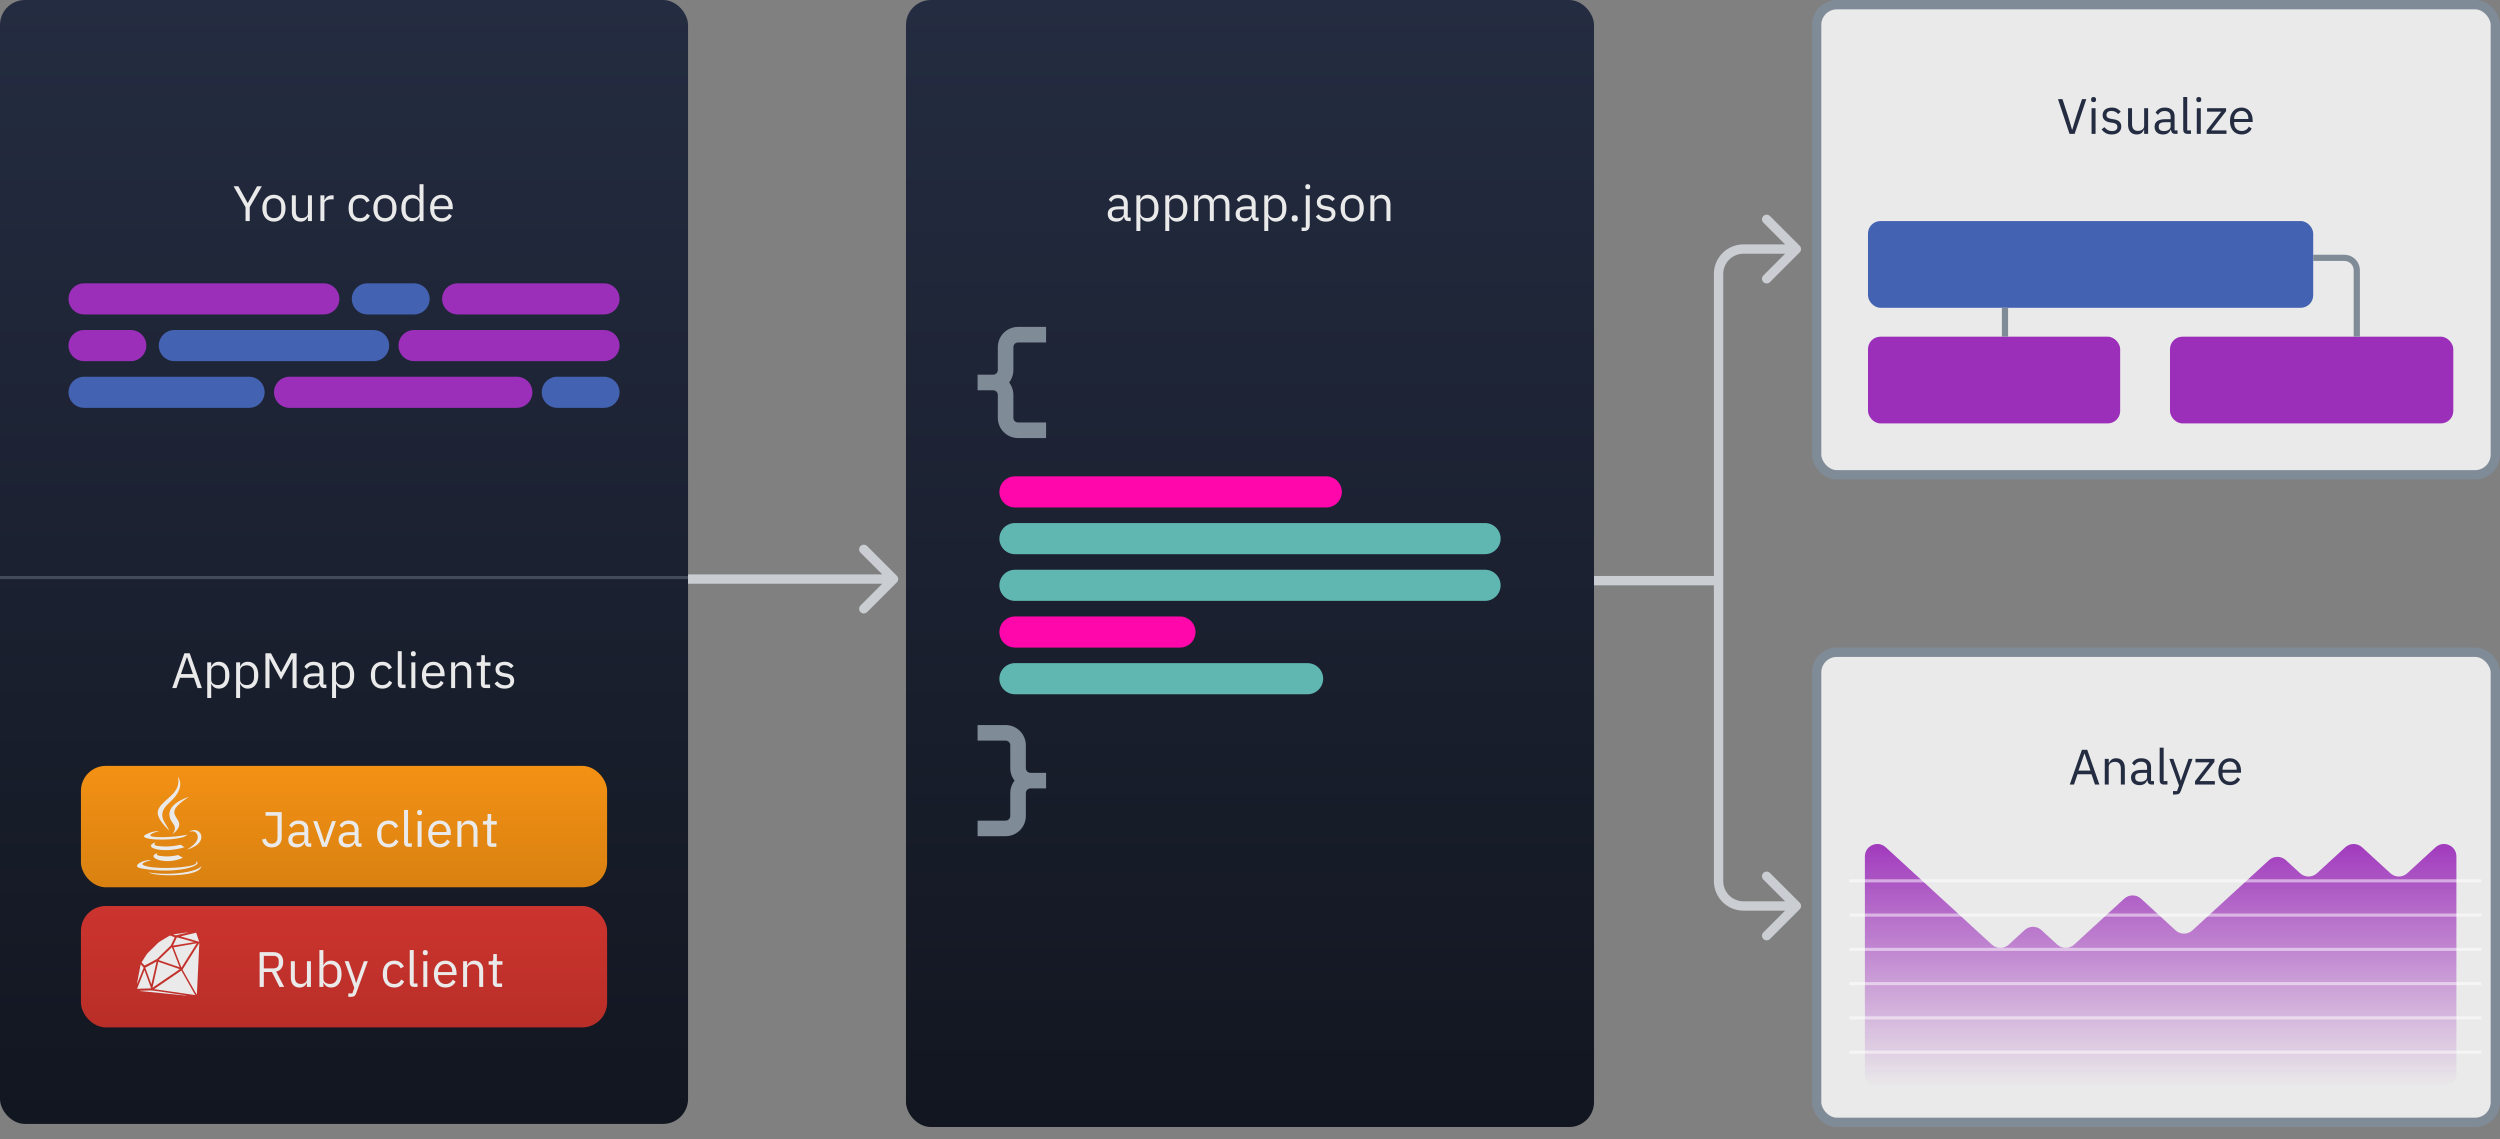 <svg width="803" height="366" viewBox="0 0 803 366" fill="none" xmlns="http://www.w3.org/2000/svg">
<rect x="0" y="0" width="803" height="366" fill="#808080" stroke="none"/>
<rect x="291" width="221" height="362" rx="8" fill="url(#paint0_linear)"/>
<path d="M362.462 71C361.982 71 361.635 70.872 361.422 70.616C361.219 70.36 361.091 70.04 361.038 69.656H360.958C360.776 70.168 360.478 70.552 360.062 70.808C359.646 71.064 359.15 71.192 358.574 71.192C357.699 71.192 357.016 70.968 356.526 70.52C356.046 70.072 355.806 69.464 355.806 68.696C355.806 67.917 356.088 67.32 356.654 66.904C357.23 66.488 358.12 66.28 359.326 66.28H360.958V65.464C360.958 64.877 360.798 64.429 360.478 64.12C360.158 63.811 359.667 63.656 359.006 63.656C358.504 63.656 358.083 63.768 357.742 63.992C357.411 64.216 357.134 64.515 356.91 64.888L356.142 64.168C356.366 63.72 356.723 63.341 357.214 63.032C357.704 62.712 358.323 62.552 359.07 62.552C360.072 62.552 360.851 62.797 361.406 63.288C361.96 63.779 362.238 64.461 362.238 65.336V69.88H363.182V71H362.462ZM358.782 70.104C359.102 70.104 359.395 70.067 359.662 69.992C359.928 69.917 360.158 69.811 360.35 69.672C360.542 69.533 360.691 69.373 360.798 69.192C360.904 69.011 360.958 68.813 360.958 68.6V67.24H359.262C358.526 67.24 357.987 67.347 357.646 67.56C357.315 67.773 357.15 68.083 357.15 68.488V68.824C357.15 69.229 357.294 69.544 357.582 69.768C357.88 69.992 358.28 70.104 358.782 70.104ZM365.008 62.744H366.288V64.088H366.352C366.566 63.565 366.875 63.181 367.28 62.936C367.696 62.68 368.192 62.552 368.768 62.552C369.28 62.552 369.744 62.653 370.16 62.856C370.576 63.059 370.928 63.347 371.216 63.72C371.515 64.093 371.739 64.547 371.888 65.08C372.048 65.613 372.128 66.211 372.128 66.872C372.128 67.533 372.048 68.131 371.888 68.664C371.739 69.197 371.515 69.651 371.216 70.024C370.928 70.397 370.576 70.685 370.16 70.888C369.744 71.091 369.28 71.192 368.768 71.192C367.648 71.192 366.843 70.68 366.352 69.656H366.288V74.2H365.008V62.744ZM368.416 70.04C369.142 70.04 369.712 69.816 370.128 69.368C370.544 68.909 370.752 68.312 370.752 67.576V66.168C370.752 65.432 370.544 64.84 370.128 64.392C369.712 63.933 369.142 63.704 368.416 63.704C368.128 63.704 367.851 63.747 367.584 63.832C367.328 63.907 367.104 64.013 366.912 64.152C366.72 64.291 366.566 64.461 366.448 64.664C366.342 64.856 366.288 65.064 366.288 65.288V68.36C366.288 68.627 366.342 68.867 366.448 69.08C366.566 69.283 366.72 69.459 366.912 69.608C367.104 69.747 367.328 69.853 367.584 69.928C367.851 70.003 368.128 70.04 368.416 70.04ZM374.29 62.744H375.57V64.088H375.634C375.847 63.565 376.156 63.181 376.562 62.936C376.978 62.68 377.474 62.552 378.05 62.552C378.562 62.552 379.026 62.653 379.442 62.856C379.858 63.059 380.21 63.347 380.498 63.72C380.796 64.093 381.02 64.547 381.17 65.08C381.33 65.613 381.41 66.211 381.41 66.872C381.41 67.533 381.33 68.131 381.17 68.664C381.02 69.197 380.796 69.651 380.498 70.024C380.21 70.397 379.858 70.685 379.442 70.888C379.026 71.091 378.562 71.192 378.05 71.192C376.93 71.192 376.124 70.68 375.634 69.656H375.57V74.2H374.29V62.744ZM377.698 70.04C378.423 70.04 378.994 69.816 379.41 69.368C379.826 68.909 380.034 68.312 380.034 67.576V66.168C380.034 65.432 379.826 64.84 379.41 64.392C378.994 63.933 378.423 63.704 377.698 63.704C377.41 63.704 377.132 63.747 376.866 63.832C376.61 63.907 376.386 64.013 376.194 64.152C376.002 64.291 375.847 64.461 375.73 64.664C375.623 64.856 375.57 65.064 375.57 65.288V68.36C375.57 68.627 375.623 68.867 375.73 69.08C375.847 69.283 376.002 69.459 376.194 69.608C376.386 69.747 376.61 69.853 376.866 69.928C377.132 70.003 377.41 70.04 377.698 70.04ZM383.571 71V62.744H384.851V64.088H384.915C385.011 63.875 385.118 63.677 385.235 63.496C385.363 63.304 385.512 63.139 385.683 63C385.864 62.861 386.072 62.755 386.307 62.68C386.542 62.595 386.819 62.552 387.139 62.552C387.683 62.552 388.184 62.685 388.643 62.952C389.102 63.208 389.443 63.635 389.667 64.232H389.699C389.848 63.784 390.126 63.395 390.531 63.064C390.947 62.723 391.507 62.552 392.211 62.552C393.054 62.552 393.71 62.829 394.179 63.384C394.659 63.928 394.899 64.701 394.899 65.704V71H393.619V65.928C393.619 65.192 393.475 64.637 393.187 64.264C392.899 63.891 392.44 63.704 391.811 63.704C391.555 63.704 391.31 63.736 391.075 63.8C390.851 63.864 390.648 63.96 390.467 64.088C390.286 64.216 390.142 64.381 390.035 64.584C389.928 64.776 389.875 65.005 389.875 65.272V71H388.595V65.928C388.595 65.192 388.451 64.637 388.163 64.264C387.875 63.891 387.427 63.704 386.819 63.704C386.563 63.704 386.318 63.736 386.083 63.8C385.848 63.864 385.64 63.96 385.459 64.088C385.278 64.216 385.128 64.381 385.011 64.584C384.904 64.776 384.851 65.005 384.851 65.272V71H383.571ZM403.54 71C403.06 71 402.713 70.872 402.5 70.616C402.297 70.36 402.169 70.04 402.116 69.656H402.036C401.854 70.168 401.556 70.552 401.14 70.808C400.724 71.064 400.228 71.192 399.652 71.192C398.777 71.192 398.094 70.968 397.604 70.52C397.124 70.072 396.884 69.464 396.884 68.696C396.884 67.917 397.166 67.32 397.732 66.904C398.308 66.488 399.198 66.28 400.404 66.28H402.036V65.464C402.036 64.877 401.876 64.429 401.556 64.12C401.236 63.811 400.745 63.656 400.084 63.656C399.582 63.656 399.161 63.768 398.82 63.992C398.489 64.216 398.212 64.515 397.988 64.888L397.22 64.168C397.444 63.72 397.801 63.341 398.292 63.032C398.782 62.712 399.401 62.552 400.148 62.552C401.15 62.552 401.929 62.797 402.484 63.288C403.038 63.779 403.316 64.461 403.316 65.336V69.88H404.26V71H403.54ZM399.86 70.104C400.18 70.104 400.473 70.067 400.74 69.992C401.006 69.917 401.236 69.811 401.428 69.672C401.62 69.533 401.769 69.373 401.876 69.192C401.982 69.011 402.036 68.813 402.036 68.6V67.24H400.34C399.604 67.24 399.065 67.347 398.724 67.56C398.393 67.773 398.228 68.083 398.228 68.488V68.824C398.228 69.229 398.372 69.544 398.66 69.768C398.958 69.992 399.358 70.104 399.86 70.104ZM406.087 62.744H407.367V64.088H407.431C407.644 63.565 407.953 63.181 408.359 62.936C408.775 62.68 409.271 62.552 409.847 62.552C410.359 62.552 410.823 62.653 411.239 62.856C411.655 63.059 412.007 63.347 412.295 63.72C412.593 64.093 412.817 64.547 412.967 65.08C413.127 65.613 413.207 66.211 413.207 66.872C413.207 67.533 413.127 68.131 412.967 68.664C412.817 69.197 412.593 69.651 412.295 70.024C412.007 70.397 411.655 70.685 411.239 70.888C410.823 71.091 410.359 71.192 409.847 71.192C408.727 71.192 407.921 70.68 407.431 69.656H407.367V74.2H406.087V62.744ZM409.495 70.04C410.22 70.04 410.791 69.816 411.207 69.368C411.623 68.909 411.831 68.312 411.831 67.576V66.168C411.831 65.432 411.623 64.84 411.207 64.392C410.791 63.933 410.22 63.704 409.495 63.704C409.207 63.704 408.929 63.747 408.663 63.832C408.407 63.907 408.183 64.013 407.991 64.152C407.799 64.291 407.644 64.461 407.527 64.664C407.42 64.856 407.367 65.064 407.367 65.288V68.36C407.367 68.627 407.42 68.867 407.527 69.08C407.644 69.283 407.799 69.459 407.991 69.608C408.183 69.747 408.407 69.853 408.663 69.928C408.929 70.003 409.207 70.04 409.495 70.04ZM415.871 71.192C415.53 71.192 415.279 71.107 415.119 70.936C414.97 70.765 414.895 70.541 414.895 70.264V70.056C414.895 69.779 414.97 69.555 415.119 69.384C415.279 69.213 415.53 69.128 415.871 69.128C416.213 69.128 416.458 69.213 416.607 69.384C416.767 69.555 416.847 69.779 416.847 70.056V70.264C416.847 70.541 416.767 70.765 416.607 70.936C416.458 71.107 416.213 71.192 415.871 71.192ZM419.415 62.744H420.695V72.28C420.695 72.856 420.551 73.32 420.263 73.672C419.975 74.024 419.521 74.2 418.903 74.2H418.071V73.08H419.415V62.744ZM420.055 60.808C419.777 60.808 419.575 60.744 419.447 60.616C419.329 60.477 419.271 60.301 419.271 60.088V59.88C419.271 59.667 419.329 59.496 419.447 59.368C419.575 59.229 419.777 59.16 420.055 59.16C420.332 59.16 420.529 59.229 420.647 59.368C420.775 59.496 420.839 59.667 420.839 59.88V60.088C420.839 60.301 420.775 60.477 420.647 60.616C420.529 60.744 420.332 60.808 420.055 60.808ZM425.895 71.192C425.127 71.192 424.481 71.048 423.959 70.76C423.447 70.461 423.004 70.067 422.631 69.576L423.543 68.84C423.863 69.245 424.22 69.56 424.615 69.784C425.009 69.997 425.468 70.104 425.991 70.104C426.535 70.104 426.956 69.987 427.255 69.752C427.564 69.517 427.719 69.187 427.719 68.76C427.719 68.44 427.612 68.168 427.399 67.944C427.196 67.709 426.823 67.549 426.279 67.464L425.623 67.368C425.239 67.315 424.887 67.235 424.567 67.128C424.247 67.011 423.964 66.861 423.719 66.68C423.484 66.488 423.297 66.253 423.159 65.976C423.031 65.699 422.967 65.368 422.967 64.984C422.967 64.579 423.041 64.227 423.191 63.928C423.34 63.619 423.543 63.363 423.799 63.16C424.065 62.957 424.38 62.808 424.743 62.712C425.105 62.605 425.495 62.552 425.911 62.552C426.583 62.552 427.143 62.669 427.591 62.904C428.049 63.139 428.449 63.464 428.791 63.88L427.943 64.648C427.761 64.392 427.495 64.163 427.143 63.96C426.791 63.747 426.348 63.64 425.815 63.64C425.281 63.64 424.876 63.757 424.599 63.992C424.332 64.216 424.199 64.525 424.199 64.92C424.199 65.325 424.332 65.619 424.599 65.8C424.876 65.981 425.271 66.115 425.783 66.2L426.423 66.296C427.34 66.435 427.991 66.701 428.375 67.096C428.759 67.48 428.951 67.987 428.951 68.616C428.951 69.416 428.679 70.045 428.135 70.504C427.591 70.963 426.844 71.192 425.895 71.192ZM434.332 71.192C433.777 71.192 433.27 71.091 432.812 70.888C432.353 70.685 431.958 70.397 431.628 70.024C431.308 69.64 431.057 69.187 430.876 68.664C430.694 68.131 430.604 67.533 430.604 66.872C430.604 66.221 430.694 65.629 430.876 65.096C431.057 64.563 431.308 64.109 431.628 63.736C431.958 63.352 432.353 63.059 432.812 62.856C433.27 62.653 433.777 62.552 434.332 62.552C434.886 62.552 435.388 62.653 435.836 62.856C436.294 63.059 436.689 63.352 437.02 63.736C437.35 64.109 437.606 64.563 437.788 65.096C437.969 65.629 438.06 66.221 438.06 66.872C438.06 67.533 437.969 68.131 437.788 68.664C437.606 69.187 437.35 69.64 437.02 70.024C436.689 70.397 436.294 70.685 435.836 70.888C435.388 71.091 434.886 71.192 434.332 71.192ZM434.332 70.056C435.025 70.056 435.59 69.843 436.028 69.416C436.465 68.989 436.684 68.339 436.684 67.464V66.28C436.684 65.405 436.465 64.755 436.028 64.328C435.59 63.901 435.025 63.688 434.332 63.688C433.638 63.688 433.073 63.901 432.636 64.328C432.198 64.755 431.98 65.405 431.98 66.28V67.464C431.98 68.339 432.198 68.989 432.636 69.416C433.073 69.843 433.638 70.056 434.332 70.056ZM440.165 71V62.744H441.445V64.088H441.509C441.711 63.619 441.994 63.245 442.357 62.968C442.73 62.691 443.226 62.552 443.845 62.552C444.698 62.552 445.37 62.829 445.861 63.384C446.362 63.928 446.613 64.701 446.613 65.704V71H445.333V65.928C445.333 64.445 444.709 63.704 443.461 63.704C443.205 63.704 442.954 63.736 442.709 63.8C442.474 63.864 442.261 63.96 442.069 64.088C441.877 64.216 441.722 64.381 441.605 64.584C441.498 64.776 441.445 65.005 441.445 65.272V71H440.165Z" fill="#EAEAEA"/>
<line x1="326" y1="158" x2="426" y2="158" stroke="#FF07AA" stroke-width="10" stroke-linecap="round"/>
<line x1="326" y1="203" x2="379" y2="203" stroke="#FF07AA" stroke-width="10" stroke-linecap="round"/>
<line x1="326" y1="173" x2="477" y2="173" stroke="#60B7B2" stroke-width="10" stroke-linecap="round"/>
<line x1="326" y1="188" x2="477" y2="188" stroke="#60B7B2" stroke-width="10" stroke-linecap="round"/>
<line x1="326" y1="218" x2="420" y2="218" stroke="#60B7B2" stroke-width="10" stroke-linecap="round"/>
<path fill-rule="evenodd" clip-rule="evenodd" d="M327 106C323.962 106 321.5 108.462 321.5 111.5V118.853C321.5 120.233 320.381 121.353 319 121.353H315V124.353H319C320.381 124.353 321.5 125.472 321.5 126.853V134.205C321.5 137.243 323.962 139.705 327 139.705H335V136.705H327C325.619 136.705 324.5 135.586 324.5 134.205V126.853C324.5 125.277 323.837 123.855 322.775 122.853C323.837 121.85 324.5 120.429 324.5 118.853V111.5C324.5 110.119 325.619 109 327 109H335V106H327Z" fill="#808B98"/>
<path d="M315 121.353V120.353H314V121.353H315ZM315 124.353H314V125.353H315V124.353ZM335 139.705V140.705H336V139.705H335ZM335 136.705H336V135.705H335V136.705ZM322.775 122.853L322.088 122.126L321.318 122.853L322.088 123.58L322.775 122.853ZM335 109V110H336V109H335ZM335 106H336V105H335V106ZM322.5 111.5C322.5 109.015 324.515 107 327 107V105C323.41 105 320.5 107.91 320.5 111.5H322.5ZM322.5 118.853V111.5H320.5V118.853H322.5ZM319 122.353C320.933 122.353 322.5 120.786 322.5 118.853H320.5C320.5 119.681 319.828 120.353 319 120.353V122.353ZM319 120.353H315V122.353H319V120.353ZM314 121.353V124.353H316V121.353H314ZM315 125.353H319V123.353H315V125.353ZM319 125.353C319.828 125.353 320.5 126.024 320.5 126.853H322.5C322.5 124.92 320.933 123.353 319 123.353V125.353ZM320.5 126.853V134.205H322.5V126.853H320.5ZM320.5 134.205C320.5 137.795 323.41 140.705 327 140.705V138.705C324.515 138.705 322.5 136.691 322.5 134.205H320.5ZM327 140.705H335V138.705H327V140.705ZM336 139.705V136.705H334V139.705H336ZM335 135.705H327V137.705H335V135.705ZM327 135.705C326.172 135.705 325.5 135.034 325.5 134.205H323.5C323.5 136.138 325.067 137.705 327 137.705V135.705ZM325.5 134.205V126.853H323.5V134.205H325.5ZM325.5 126.853C325.5 124.99 324.715 123.309 323.461 122.126L322.088 123.58C322.959 124.402 323.5 125.563 323.5 126.853H325.5ZM323.5 118.853C323.5 120.142 322.959 121.304 322.088 122.126L323.461 123.58C324.715 122.396 325.5 120.715 325.5 118.853H323.5ZM323.5 111.5V118.853H325.5V111.5H323.5ZM327 108C325.067 108 323.5 109.567 323.5 111.5H325.5C325.5 110.672 326.172 110 327 110V108ZM335 108H327V110H335V108ZM334 106V109H336V106H334ZM327 107H335V105H327V107Z" fill="#808B98"/>
<path fill-rule="evenodd" clip-rule="evenodd" d="M323 267.59C326.038 267.59 328.5 265.128 328.5 262.09L328.5 254.738C328.5 253.358 329.617 252.24 330.995 252.238C330.997 252.238 330.998 252.238 331 252.238L335 252.238L335 249.238L331 249.238C330.999 249.238 330.997 249.238 330.996 249.238C329.617 249.235 328.5 248.117 328.5 246.738L328.5 239.385C328.5 236.347 326.038 233.885 323 233.885L315 233.885L315 236.885L323 236.885C324.381 236.885 325.5 238.004 325.5 239.385L325.5 246.738C325.5 248.314 326.163 249.735 327.225 250.738C326.163 251.74 325.5 253.161 325.5 254.738L325.5 262.09C325.5 263.471 324.381 264.59 323 264.59L315 264.59L315 267.59L323 267.59Z" fill="#808B98"/>
<path d="M328.5 262.09L327.5 262.09L328.5 262.09ZM328.5 254.738L329.5 254.738L328.5 254.738ZM330.995 252.238L330.993 251.238L330.993 251.238L330.995 252.238ZM331 252.238L331 253.238L331 252.238ZM335 252.238L335 253.238L336 253.238L336 252.238L335 252.238ZM335 249.238L336 249.238L336 248.238L335 248.238L335 249.238ZM331 249.238L331 248.238L331 249.238ZM330.996 249.238L330.994 250.238L330.996 250.238L330.996 249.238ZM328.5 246.738L329.5 246.738L328.5 246.738ZM328.5 239.385L327.5 239.385L328.5 239.385ZM323 233.885L323 232.885L323 233.885ZM315 233.885L315 232.885L314 232.885L314 233.885L315 233.885ZM315 236.885L314 236.885L314 237.885L315 237.885L315 236.885ZM323 236.885L323 237.885L323 236.885ZM325.5 239.385L324.5 239.385L325.5 239.385ZM325.5 246.738L326.5 246.738L325.5 246.738ZM327.225 250.738L327.912 251.465L328.682 250.738L327.912 250.01L327.225 250.738ZM325.5 254.738L326.5 254.738L325.5 254.738ZM325.5 262.09L324.5 262.09L325.5 262.09ZM315 264.59L315 263.59L314 263.59L314 264.59L315 264.59ZM315 267.59L314 267.59L314 268.59L315 268.59L315 267.59ZM327.5 262.09C327.5 264.575 325.485 266.59 323 266.59L323 268.59C326.59 268.59 329.5 265.68 329.5 262.09L327.5 262.09ZM327.5 254.738L327.5 262.09L329.5 262.09L329.5 254.738L327.5 254.738ZM330.993 251.238C329.063 251.241 327.5 252.807 327.5 254.738L329.5 254.738C329.5 253.91 330.17 253.239 330.997 253.238L330.993 251.238ZM331 251.238C330.998 251.238 330.995 251.238 330.993 251.238L330.997 253.238C330.998 253.238 330.999 253.238 331 253.238L331 251.238ZM331 253.238L335 253.238L335 251.238L331 251.238L331 253.238ZM334 249.238L334 252.238L336 252.238L336 249.238L334 249.238ZM331 250.238L335 250.238L335 248.238L331 248.238L331 250.238ZM330.996 250.238C330.997 250.238 330.998 250.238 330.998 250.238C330.999 250.238 331 250.238 331 250.238L331 248.238C330.999 248.238 330.998 248.238 330.997 248.238C330.996 248.238 330.996 248.238 330.996 248.238L330.996 250.238ZM330.997 248.238C330.17 248.236 329.5 247.565 329.5 246.738L327.5 246.738C327.5 248.668 329.064 250.234 330.994 250.238L330.997 248.238ZM329.5 246.738L329.5 239.385L327.5 239.385L327.5 246.738L329.5 246.738ZM329.5 239.385C329.5 235.795 326.59 232.885 323 232.885L323 234.885C325.485 234.885 327.5 236.9 327.5 239.385L329.5 239.385ZM323 232.885L315 232.885L315 234.885L323 234.885L323 232.885ZM314 233.885L314 236.885L316 236.885L316 233.885L314 233.885ZM315 237.885L323 237.885L323 235.885L315 235.885L315 237.885ZM323 237.885C323.828 237.885 324.5 238.556 324.5 239.385L326.5 239.385C326.5 237.452 324.933 235.885 323 235.885L323 237.885ZM324.5 239.385L324.5 246.738L326.5 246.738L326.5 239.385L324.5 239.385ZM324.5 246.738C324.5 248.6 325.285 250.281 326.539 251.465L327.912 250.01C327.041 249.189 326.5 248.027 326.5 246.738L324.5 246.738ZM326.5 254.738C326.5 253.448 327.041 252.286 327.912 251.465L326.539 250.01C325.285 251.194 324.5 252.875 324.5 254.738L326.5 254.738ZM326.5 262.09L326.5 254.738L324.5 254.738L324.5 262.09L326.5 262.09ZM323 265.59C324.933 265.59 326.5 264.023 326.5 262.09L324.5 262.09C324.5 262.919 323.828 263.59 323 263.59L323 265.59ZM315 265.59L323 265.59L323 263.59L315 263.59L315 265.59ZM316 267.59L316 264.59L314 264.59L314 267.59L316 267.59ZM323 266.59L315 266.59L315 268.59L323 268.59L323 266.59Z" fill="#808B98"/>
<rect width="221" height="361" rx="8" fill="url(#paint1_linear)"/>
<path d="M78.868 71V66.584L75.028 59.832H76.564L79.54 65.208H79.588L82.564 59.832H84.1L80.212 66.536V71H78.868ZM87.988 71.192C87.433 71.192 86.927 71.091 86.468 70.888C86.009 70.685 85.615 70.397 85.284 70.024C84.964 69.64 84.713 69.187 84.532 68.664C84.35 68.131 84.26 67.533 84.26 66.872C84.26 66.221 84.35 65.629 84.532 65.096C84.713 64.563 84.964 64.109 85.284 63.736C85.615 63.352 86.009 63.059 86.468 62.856C86.927 62.653 87.433 62.552 87.988 62.552C88.543 62.552 89.044 62.653 89.492 62.856C89.951 63.059 90.345 63.352 90.676 63.736C91.007 64.109 91.263 64.563 91.444 65.096C91.625 65.629 91.716 66.221 91.716 66.872C91.716 67.533 91.625 68.131 91.444 68.664C91.263 69.187 91.007 69.64 90.676 70.024C90.345 70.397 89.951 70.685 89.492 70.888C89.044 71.091 88.543 71.192 87.988 71.192ZM87.988 70.056C88.681 70.056 89.246 69.843 89.684 69.416C90.121 68.989 90.34 68.339 90.34 67.464V66.28C90.34 65.405 90.121 64.755 89.684 64.328C89.246 63.901 88.681 63.688 87.988 63.688C87.294 63.688 86.729 63.901 86.292 64.328C85.855 64.755 85.636 65.405 85.636 66.28V67.464C85.636 68.339 85.855 68.989 86.292 69.416C86.729 69.843 87.294 70.056 87.988 70.056ZM98.909 69.656H98.845C98.76 69.848 98.653 70.04 98.525 70.232C98.408 70.413 98.258 70.579 98.077 70.728C97.896 70.867 97.677 70.979 97.421 71.064C97.165 71.149 96.866 71.192 96.525 71.192C95.672 71.192 94.994 70.92 94.493 70.376C93.992 69.821 93.741 69.043 93.741 68.04V62.744H95.021V67.816C95.021 69.299 95.65 70.04 96.909 70.04C97.165 70.04 97.41 70.008 97.645 69.944C97.89 69.88 98.104 69.784 98.285 69.656C98.477 69.528 98.626 69.368 98.733 69.176C98.85 68.973 98.909 68.733 98.909 68.456V62.744H100.189V71H98.909V69.656ZM102.915 71V62.744H104.195V64.264H104.275C104.424 63.869 104.691 63.517 105.075 63.208C105.459 62.899 105.987 62.744 106.659 62.744H107.155V64.024H106.403C105.709 64.024 105.165 64.157 104.771 64.424C104.387 64.68 104.195 65.005 104.195 65.4V71H102.915ZM115.643 71.192C115.067 71.192 114.55 71.091 114.091 70.888C113.632 70.685 113.243 70.397 112.923 70.024C112.614 69.651 112.374 69.197 112.203 68.664C112.043 68.131 111.963 67.533 111.963 66.872C111.963 66.211 112.043 65.613 112.203 65.08C112.374 64.547 112.614 64.093 112.923 63.72C113.243 63.347 113.632 63.059 114.091 62.856C114.55 62.653 115.067 62.552 115.643 62.552C116.464 62.552 117.12 62.733 117.611 63.096C118.112 63.448 118.486 63.912 118.731 64.488L117.659 65.032C117.51 64.605 117.264 64.275 116.923 64.04C116.582 63.805 116.155 63.688 115.643 63.688C115.259 63.688 114.923 63.752 114.635 63.88C114.347 63.997 114.107 64.168 113.915 64.392C113.723 64.605 113.579 64.867 113.483 65.176C113.387 65.475 113.339 65.805 113.339 66.168V67.576C113.339 68.301 113.531 68.899 113.915 69.368C114.31 69.827 114.886 70.056 115.643 70.056C116.678 70.056 117.424 69.576 117.883 68.616L118.811 69.24C118.544 69.837 118.144 70.312 117.611 70.664C117.088 71.016 116.432 71.192 115.643 71.192ZM123.644 71.192C123.089 71.192 122.583 71.091 122.124 70.888C121.665 70.685 121.271 70.397 120.94 70.024C120.62 69.64 120.369 69.187 120.188 68.664C120.007 68.131 119.916 67.533 119.916 66.872C119.916 66.221 120.007 65.629 120.188 65.096C120.369 64.563 120.62 64.109 120.94 63.736C121.271 63.352 121.665 63.059 122.124 62.856C122.583 62.653 123.089 62.552 123.644 62.552C124.199 62.552 124.7 62.653 125.148 62.856C125.607 63.059 126.001 63.352 126.332 63.736C126.663 64.109 126.919 64.563 127.1 65.096C127.281 65.629 127.372 66.221 127.372 66.872C127.372 67.533 127.281 68.131 127.1 68.664C126.919 69.187 126.663 69.64 126.332 70.024C126.001 70.397 125.607 70.685 125.148 70.888C124.7 71.091 124.199 71.192 123.644 71.192ZM123.644 70.056C124.337 70.056 124.903 69.843 125.34 69.416C125.777 68.989 125.996 68.339 125.996 67.464V66.28C125.996 65.405 125.777 64.755 125.34 64.328C124.903 63.901 124.337 63.688 123.644 63.688C122.951 63.688 122.385 63.901 121.948 64.328C121.511 64.755 121.292 65.405 121.292 66.28V67.464C121.292 68.339 121.511 68.989 121.948 69.416C122.385 69.843 122.951 70.056 123.644 70.056ZM134.757 69.656H134.693C134.192 70.68 133.387 71.192 132.277 71.192C131.765 71.192 131.301 71.091 130.885 70.888C130.469 70.685 130.112 70.397 129.813 70.024C129.525 69.651 129.301 69.197 129.141 68.664C128.992 68.131 128.917 67.533 128.917 66.872C128.917 66.211 128.992 65.613 129.141 65.08C129.301 64.547 129.525 64.093 129.813 63.72C130.112 63.347 130.469 63.059 130.885 62.856C131.301 62.653 131.765 62.552 132.277 62.552C132.853 62.552 133.344 62.68 133.749 62.936C134.165 63.181 134.48 63.565 134.693 64.088H134.757V59.16H136.037V71H134.757V69.656ZM132.629 70.04C132.917 70.04 133.189 70.003 133.445 69.928C133.712 69.853 133.941 69.747 134.133 69.608C134.325 69.459 134.475 69.283 134.581 69.08C134.699 68.867 134.757 68.627 134.757 68.36V65.288C134.757 65.064 134.699 64.856 134.581 64.664C134.475 64.461 134.325 64.291 134.133 64.152C133.941 64.013 133.712 63.907 133.445 63.832C133.189 63.747 132.917 63.704 132.629 63.704C131.904 63.704 131.333 63.933 130.917 64.392C130.501 64.84 130.293 65.432 130.293 66.168V67.576C130.293 68.312 130.501 68.909 130.917 69.368C131.333 69.816 131.904 70.04 132.629 70.04ZM141.862 71.192C141.297 71.192 140.785 71.091 140.326 70.888C139.878 70.685 139.489 70.397 139.158 70.024C138.838 69.64 138.588 69.187 138.406 68.664C138.236 68.131 138.15 67.533 138.15 66.872C138.15 66.221 138.236 65.629 138.406 65.096C138.588 64.563 138.838 64.109 139.158 63.736C139.489 63.352 139.878 63.059 140.326 62.856C140.785 62.653 141.297 62.552 141.862 62.552C142.417 62.552 142.913 62.653 143.35 62.856C143.788 63.059 144.161 63.341 144.47 63.704C144.78 64.056 145.014 64.477 145.174 64.968C145.345 65.459 145.43 65.997 145.43 66.584V67.192H139.494V67.576C139.494 67.928 139.548 68.259 139.654 68.568C139.772 68.867 139.932 69.128 140.134 69.352C140.348 69.576 140.604 69.752 140.902 69.88C141.212 70.008 141.558 70.072 141.942 70.072C142.465 70.072 142.918 69.949 143.302 69.704C143.697 69.459 144.001 69.107 144.214 68.648L145.126 69.304C144.86 69.869 144.444 70.328 143.878 70.68C143.313 71.021 142.641 71.192 141.862 71.192ZM141.862 63.624C141.51 63.624 141.19 63.688 140.902 63.816C140.614 63.933 140.364 64.104 140.15 64.328C139.948 64.552 139.788 64.819 139.67 65.128C139.553 65.427 139.494 65.757 139.494 66.12V66.232H144.054V66.056C144.054 65.32 143.852 64.733 143.446 64.296C143.052 63.848 142.524 63.624 141.862 63.624Z" fill="#EAEAEA"/>
<line x1="27" y1="96" x2="104" y2="96" stroke="#9C2FBA" stroke-width="10" stroke-linecap="round"/>
<line x1="118" y1="96" x2="133" y2="96" stroke="#4362B1" stroke-width="10" stroke-linecap="round"/>
<line x1="147" y1="96" x2="194" y2="96" stroke="#9C2FBA" stroke-width="10" stroke-linecap="round"/>
<line x1="27" y1="126" x2="80" y2="126" stroke="#4362B1" stroke-width="10" stroke-linecap="round"/>
<line x1="179" y1="126" x2="194" y2="126" stroke="#4362B1" stroke-width="10" stroke-linecap="round"/>
<line x1="93" y1="126" x2="166" y2="126" stroke="#9C2FBA" stroke-width="10" stroke-linecap="round"/>
<line x1="27" y1="111" x2="42" y2="111" stroke="#9C2FBA" stroke-width="10" stroke-linecap="round"/>
<line x1="56" y1="111" x2="120" y2="111" stroke="#4362B1" stroke-width="10" stroke-linecap="round"/>
<line x1="133" y1="111" x2="194" y2="111" stroke="#9C2FBA" stroke-width="10" stroke-linecap="round"/>
<path d="M63.433 221L62.313 217.704H57.801L56.681 221H55.321L59.225 209.832H60.937L64.841 221H63.433ZM60.089 211.08H60.009L58.121 216.52H61.977L60.089 211.08ZM66.563 212.744H67.843V214.088H67.907C68.121 213.565 68.43 213.181 68.835 212.936C69.251 212.68 69.747 212.552 70.323 212.552C70.835 212.552 71.299 212.653 71.715 212.856C72.131 213.059 72.483 213.347 72.771 213.72C73.07 214.093 73.294 214.547 73.443 215.08C73.603 215.613 73.683 216.211 73.683 216.872C73.683 217.533 73.603 218.131 73.443 218.664C73.294 219.197 73.07 219.651 72.771 220.024C72.483 220.397 72.131 220.685 71.715 220.888C71.299 221.091 70.835 221.192 70.323 221.192C69.203 221.192 68.398 220.68 67.907 219.656H67.843V224.2H66.563V212.744ZM69.971 220.04C70.697 220.04 71.267 219.816 71.683 219.368C72.099 218.909 72.307 218.312 72.307 217.576V216.168C72.307 215.432 72.099 214.84 71.683 214.392C71.267 213.933 70.697 213.704 69.971 213.704C69.683 213.704 69.406 213.747 69.139 213.832C68.883 213.907 68.659 214.013 68.467 214.152C68.275 214.291 68.121 214.461 68.003 214.664C67.897 214.856 67.843 215.064 67.843 215.288V218.36C67.843 218.627 67.897 218.867 68.003 219.08C68.121 219.283 68.275 219.459 68.467 219.608C68.659 219.747 68.883 219.853 69.139 219.928C69.406 220.003 69.683 220.04 69.971 220.04ZM75.844 212.744H77.124V214.088H77.188C77.402 213.565 77.711 213.181 78.116 212.936C78.532 212.68 79.028 212.552 79.604 212.552C80.116 212.552 80.58 212.653 80.996 212.856C81.412 213.059 81.764 213.347 82.052 213.72C82.351 214.093 82.575 214.547 82.724 215.08C82.884 215.613 82.964 216.211 82.964 216.872C82.964 217.533 82.884 218.131 82.724 218.664C82.575 219.197 82.351 219.651 82.052 220.024C81.764 220.397 81.412 220.685 80.996 220.888C80.58 221.091 80.116 221.192 79.604 221.192C78.484 221.192 77.679 220.68 77.188 219.656H77.124V224.2H75.844V212.744ZM79.252 220.04C79.978 220.04 80.548 219.816 80.964 219.368C81.38 218.909 81.588 218.312 81.588 217.576V216.168C81.588 215.432 81.38 214.84 80.964 214.392C80.548 213.933 79.978 213.704 79.252 213.704C78.964 213.704 78.687 213.747 78.42 213.832C78.164 213.907 77.94 214.013 77.748 214.152C77.556 214.291 77.402 214.461 77.284 214.664C77.178 214.856 77.124 215.064 77.124 215.288V218.36C77.124 218.627 77.178 218.867 77.284 219.08C77.402 219.283 77.556 219.459 77.748 219.608C77.94 219.747 78.164 219.853 78.42 219.928C78.687 220.003 78.964 220.04 79.252 220.04ZM93.958 211.592H93.878L92.934 213.464L90.262 218.328L87.59 213.464L86.646 211.592H86.566V221H85.254V209.832H87.046L90.246 215.848H90.326L93.542 209.832H95.27V221H93.958V211.592ZM104.11 221C103.63 221 103.283 220.872 103.07 220.616C102.867 220.36 102.739 220.04 102.686 219.656H102.606C102.425 220.168 102.126 220.552 101.71 220.808C101.294 221.064 100.798 221.192 100.222 221.192C99.347 221.192 98.665 220.968 98.174 220.52C97.694 220.072 97.454 219.464 97.454 218.696C97.454 217.917 97.737 217.32 98.302 216.904C98.878 216.488 99.769 216.28 100.974 216.28H102.606V215.464C102.606 214.877 102.446 214.429 102.126 214.12C101.806 213.811 101.315 213.656 100.654 213.656C100.153 213.656 99.731 213.768 99.39 213.992C99.059 214.216 98.782 214.515 98.558 214.888L97.79 214.168C98.014 213.72 98.371 213.341 98.862 213.032C99.353 212.712 99.971 212.552 100.718 212.552C101.721 212.552 102.499 212.797 103.054 213.288C103.609 213.779 103.886 214.461 103.886 215.336V219.88H104.83V221H104.11ZM100.43 220.104C100.75 220.104 101.043 220.067 101.31 219.992C101.577 219.917 101.806 219.811 101.998 219.672C102.19 219.533 102.339 219.373 102.446 219.192C102.553 219.011 102.606 218.813 102.606 218.6V217.24H100.91C100.174 217.24 99.635 217.347 99.294 217.56C98.963 217.773 98.798 218.083 98.798 218.488V218.824C98.798 219.229 98.942 219.544 99.23 219.768C99.529 219.992 99.929 220.104 100.43 220.104ZM106.657 212.744H107.937V214.088H108.001C108.214 213.565 108.524 213.181 108.929 212.936C109.345 212.68 109.841 212.552 110.417 212.552C110.929 212.552 111.393 212.653 111.809 212.856C112.225 213.059 112.577 213.347 112.865 213.72C113.164 214.093 113.388 214.547 113.537 215.08C113.697 215.613 113.777 216.211 113.777 216.872C113.777 217.533 113.697 218.131 113.537 218.664C113.388 219.197 113.164 219.651 112.865 220.024C112.577 220.397 112.225 220.685 111.809 220.888C111.393 221.091 110.929 221.192 110.417 221.192C109.297 221.192 108.492 220.68 108.001 219.656H107.937V224.2H106.657V212.744ZM110.065 220.04C110.79 220.04 111.361 219.816 111.777 219.368C112.193 218.909 112.401 218.312 112.401 217.576V216.168C112.401 215.432 112.193 214.84 111.777 214.392C111.361 213.933 110.79 213.704 110.065 213.704C109.777 213.704 109.5 213.747 109.233 213.832C108.977 213.907 108.753 214.013 108.561 214.152C108.369 214.291 108.214 214.461 108.097 214.664C107.99 214.856 107.937 215.064 107.937 215.288V218.36C107.937 218.627 107.99 218.867 108.097 219.08C108.214 219.283 108.369 219.459 108.561 219.608C108.753 219.747 108.977 219.853 109.233 219.928C109.5 220.003 109.777 220.04 110.065 220.04ZM122.791 221.192C122.215 221.192 121.698 221.091 121.239 220.888C120.781 220.685 120.391 220.397 120.071 220.024C119.762 219.651 119.522 219.197 119.351 218.664C119.191 218.131 119.111 217.533 119.111 216.872C119.111 216.211 119.191 215.613 119.351 215.08C119.522 214.547 119.762 214.093 120.071 213.72C120.391 213.347 120.781 213.059 121.239 212.856C121.698 212.653 122.215 212.552 122.791 212.552C123.613 212.552 124.269 212.733 124.759 213.096C125.261 213.448 125.634 213.912 125.879 214.488L124.807 215.032C124.658 214.605 124.413 214.275 124.071 214.04C123.73 213.805 123.303 213.688 122.791 213.688C122.407 213.688 122.071 213.752 121.783 213.88C121.495 213.997 121.255 214.168 121.063 214.392C120.871 214.605 120.727 214.867 120.631 215.176C120.535 215.475 120.487 215.805 120.487 216.168V217.576C120.487 218.301 120.679 218.899 121.063 219.368C121.458 219.827 122.034 220.056 122.791 220.056C123.826 220.056 124.573 219.576 125.031 218.616L125.959 219.24C125.693 219.837 125.293 220.312 124.759 220.664C124.237 221.016 123.581 221.192 122.791 221.192ZM129.126 221C128.678 221 128.337 220.877 128.102 220.632C127.878 220.376 127.766 220.056 127.766 219.672V209.16H129.046V219.88H130.262V221H129.126ZM132.766 210.808C132.488 210.808 132.286 210.744 132.158 210.616C132.04 210.477 131.982 210.301 131.982 210.088V209.88C131.982 209.667 132.04 209.496 132.158 209.368C132.286 209.229 132.488 209.16 132.766 209.16C133.043 209.16 133.24 209.229 133.358 209.368C133.486 209.496 133.55 209.667 133.55 209.88V210.088C133.55 210.301 133.486 210.477 133.358 210.616C133.24 210.744 133.043 210.808 132.766 210.808ZM132.126 212.744H133.406V221H132.126V212.744ZM139.23 221.192C138.664 221.192 138.152 221.091 137.694 220.888C137.246 220.685 136.856 220.397 136.526 220.024C136.206 219.64 135.955 219.187 135.774 218.664C135.603 218.131 135.518 217.533 135.518 216.872C135.518 216.221 135.603 215.629 135.774 215.096C135.955 214.563 136.206 214.109 136.526 213.736C136.856 213.352 137.246 213.059 137.694 212.856C138.152 212.653 138.664 212.552 139.23 212.552C139.784 212.552 140.28 212.653 140.718 212.856C141.155 213.059 141.528 213.341 141.838 213.704C142.147 214.056 142.382 214.477 142.542 214.968C142.712 215.459 142.798 215.997 142.798 216.584V217.192H136.862V217.576C136.862 217.928 136.915 218.259 137.022 218.568C137.139 218.867 137.299 219.128 137.502 219.352C137.715 219.576 137.971 219.752 138.27 219.88C138.579 220.008 138.926 220.072 139.31 220.072C139.832 220.072 140.286 219.949 140.67 219.704C141.064 219.459 141.368 219.107 141.582 218.648L142.494 219.304C142.227 219.869 141.811 220.328 141.246 220.68C140.68 221.021 140.008 221.192 139.23 221.192ZM139.23 213.624C138.878 213.624 138.558 213.688 138.27 213.816C137.982 213.933 137.731 214.104 137.518 214.328C137.315 214.552 137.155 214.819 137.038 215.128C136.92 215.427 136.862 215.757 136.862 216.12V216.232H141.422V216.056C141.422 215.32 141.219 214.733 140.814 214.296C140.419 213.848 139.891 213.624 139.23 213.624ZM144.907 221V212.744H146.187V214.088H146.251C146.454 213.619 146.736 213.245 147.099 212.968C147.472 212.691 147.968 212.552 148.587 212.552C149.44 212.552 150.112 212.829 150.603 213.384C151.104 213.928 151.355 214.701 151.355 215.704V221H150.075V215.928C150.075 214.445 149.451 213.704 148.203 213.704C147.947 213.704 147.696 213.736 147.451 213.8C147.216 213.864 147.003 213.96 146.811 214.088C146.619 214.216 146.464 214.381 146.347 214.584C146.24 214.776 146.187 215.005 146.187 215.272V221H144.907ZM155.825 221C155.377 221 155.035 220.877 154.801 220.632C154.577 220.376 154.465 220.045 154.465 219.64V213.864H153.105V212.744H153.873C154.15 212.744 154.337 212.691 154.433 212.584C154.539 212.467 154.593 212.269 154.593 211.992V210.456H155.745V212.744H157.553V213.864H155.745V219.88H157.425V221H155.825ZM162.09 221.192C161.322 221.192 160.677 221.048 160.154 220.76C159.642 220.461 159.199 220.067 158.826 219.576L159.738 218.84C160.058 219.245 160.415 219.56 160.81 219.784C161.205 219.997 161.663 220.104 162.186 220.104C162.73 220.104 163.151 219.987 163.45 219.752C163.759 219.517 163.914 219.187 163.914 218.76C163.914 218.44 163.807 218.168 163.594 217.944C163.391 217.709 163.018 217.549 162.474 217.464L161.818 217.368C161.434 217.315 161.082 217.235 160.762 217.128C160.442 217.011 160.159 216.861 159.914 216.68C159.679 216.488 159.493 216.253 159.354 215.976C159.226 215.699 159.162 215.368 159.162 214.984C159.162 214.579 159.237 214.227 159.386 213.928C159.535 213.619 159.738 213.363 159.994 213.16C160.261 212.957 160.575 212.808 160.938 212.712C161.301 212.605 161.69 212.552 162.106 212.552C162.778 212.552 163.338 212.669 163.786 212.904C164.245 213.139 164.645 213.464 164.986 213.88L164.138 214.648C163.957 214.392 163.69 214.163 163.338 213.96C162.986 213.747 162.543 213.64 162.01 213.64C161.477 213.64 161.071 213.757 160.794 213.992C160.527 214.216 160.394 214.525 160.394 214.92C160.394 215.325 160.527 215.619 160.794 215.8C161.071 215.981 161.466 216.115 161.978 216.2L162.618 216.296C163.535 216.435 164.186 216.701 164.57 217.096C164.954 217.48 165.146 217.987 165.146 218.616C165.146 219.416 164.874 220.045 164.33 220.504C163.786 220.963 163.039 221.192 162.09 221.192Z" fill="#EAEAEA"/>
<rect x="26" y="246" width="169" height="39" rx="8" fill="url(#paint2_linear)"/>
<path d="M90.486 260.832V269.104C90.486 269.573 90.406 270 90.246 270.384C90.097 270.768 89.878 271.093 89.59 271.36C89.313 271.627 88.977 271.835 88.582 271.984C88.188 272.123 87.756 272.192 87.286 272.192C86.422 272.192 85.724 271.963 85.19 271.504C84.668 271.035 84.332 270.416 84.182 269.648L85.398 269.36C85.505 269.84 85.708 270.235 86.006 270.544C86.305 270.843 86.742 270.992 87.318 270.992C87.894 270.992 88.342 270.816 88.662 270.464C88.982 270.112 89.142 269.579 89.142 268.864V262.016H85.302V260.832H90.486ZM99.251 272C98.771 272 98.424 271.872 98.211 271.616C98.008 271.36 97.88 271.04 97.827 270.656H97.747C97.565 271.168 97.267 271.552 96.851 271.808C96.435 272.064 95.939 272.192 95.363 272.192C94.488 272.192 93.805 271.968 93.315 271.52C92.835 271.072 92.595 270.464 92.595 269.696C92.595 268.917 92.877 268.32 93.443 267.904C94.019 267.488 94.909 267.28 96.115 267.28H97.747V266.464C97.747 265.877 97.587 265.429 97.267 265.12C96.947 264.811 96.456 264.656 95.795 264.656C95.293 264.656 94.872 264.768 94.531 264.992C94.2 265.216 93.923 265.515 93.699 265.888L92.931 265.168C93.155 264.72 93.512 264.341 94.003 264.032C94.493 263.712 95.112 263.552 95.859 263.552C96.861 263.552 97.64 263.797 98.195 264.288C98.749 264.779 99.027 265.461 99.027 266.336V270.88H99.971V272H99.251ZM95.571 271.104C95.891 271.104 96.184 271.067 96.451 270.992C96.717 270.917 96.947 270.811 97.139 270.672C97.331 270.533 97.48 270.373 97.587 270.192C97.693 270.011 97.747 269.813 97.747 269.6V268.24H96.051C95.315 268.24 94.776 268.347 94.435 268.56C94.104 268.773 93.939 269.083 93.939 269.488V269.824C93.939 270.229 94.083 270.544 94.371 270.768C94.669 270.992 95.069 271.104 95.571 271.104ZM103.497 272L100.601 263.744H101.881L103.321 267.84L104.217 270.656H104.297L105.193 267.84L106.665 263.744H107.897L104.985 272H103.497ZM115.407 272C114.927 272 114.58 271.872 114.367 271.616C114.164 271.36 114.036 271.04 113.983 270.656H113.903C113.722 271.168 113.423 271.552 113.007 271.808C112.591 272.064 112.095 272.192 111.519 272.192C110.644 272.192 109.962 271.968 109.471 271.52C108.991 271.072 108.751 270.464 108.751 269.696C108.751 268.917 109.034 268.32 109.599 267.904C110.175 267.488 111.066 267.28 112.271 267.28H113.903V266.464C113.903 265.877 113.743 265.429 113.423 265.12C113.103 264.811 112.612 264.656 111.951 264.656C111.45 264.656 111.028 264.768 110.687 264.992C110.356 265.216 110.079 265.515 109.855 265.888L109.087 265.168C109.311 264.72 109.668 264.341 110.159 264.032C110.65 263.712 111.268 263.552 112.015 263.552C113.018 263.552 113.796 263.797 114.351 264.288C114.906 264.779 115.183 265.461 115.183 266.336V270.88H116.127V272H115.407ZM111.727 271.104C112.047 271.104 112.34 271.067 112.607 270.992C112.874 270.917 113.103 270.811 113.295 270.672C113.487 270.533 113.636 270.373 113.743 270.192C113.85 270.011 113.903 269.813 113.903 269.6V268.24H112.207C111.471 268.24 110.932 268.347 110.591 268.56C110.26 268.773 110.095 269.083 110.095 269.488V269.824C110.095 270.229 110.239 270.544 110.527 270.768C110.826 270.992 111.226 271.104 111.727 271.104ZM124.807 272.192C124.231 272.192 123.714 272.091 123.255 271.888C122.796 271.685 122.407 271.397 122.087 271.024C121.778 270.651 121.538 270.197 121.367 269.664C121.207 269.131 121.127 268.533 121.127 267.872C121.127 267.211 121.207 266.613 121.367 266.08C121.538 265.547 121.778 265.093 122.087 264.72C122.407 264.347 122.796 264.059 123.255 263.856C123.714 263.653 124.231 263.552 124.807 263.552C125.628 263.552 126.284 263.733 126.775 264.096C127.276 264.448 127.65 264.912 127.895 265.488L126.823 266.032C126.674 265.605 126.428 265.275 126.087 265.04C125.746 264.805 125.319 264.688 124.807 264.688C124.423 264.688 124.087 264.752 123.799 264.88C123.511 264.997 123.271 265.168 123.079 265.392C122.887 265.605 122.743 265.867 122.647 266.176C122.551 266.475 122.503 266.805 122.503 267.168V268.576C122.503 269.301 122.695 269.899 123.079 270.368C123.474 270.827 124.05 271.056 124.807 271.056C125.842 271.056 126.588 270.576 127.047 269.616L127.975 270.24C127.708 270.837 127.308 271.312 126.775 271.664C126.252 272.016 125.596 272.192 124.807 272.192ZM131.142 272C130.694 272 130.353 271.877 130.118 271.632C129.894 271.376 129.782 271.056 129.782 270.672V260.16H131.062V270.88H132.278V272H131.142ZM134.781 261.808C134.504 261.808 134.301 261.744 134.173 261.616C134.056 261.477 133.997 261.301 133.997 261.088V260.88C133.997 260.667 134.056 260.496 134.173 260.368C134.301 260.229 134.504 260.16 134.781 260.16C135.059 260.16 135.256 260.229 135.373 260.368C135.501 260.496 135.565 260.667 135.565 260.88V261.088C135.565 261.301 135.501 261.477 135.373 261.616C135.256 261.744 135.059 261.808 134.781 261.808ZM134.141 263.744H135.421V272H134.141V263.744ZM141.245 272.192C140.68 272.192 140.168 272.091 139.709 271.888C139.261 271.685 138.872 271.397 138.541 271.024C138.221 270.64 137.971 270.187 137.789 269.664C137.619 269.131 137.533 268.533 137.533 267.872C137.533 267.221 137.619 266.629 137.789 266.096C137.971 265.563 138.221 265.109 138.541 264.736C138.872 264.352 139.261 264.059 139.709 263.856C140.168 263.653 140.68 263.552 141.245 263.552C141.8 263.552 142.296 263.653 142.733 263.856C143.171 264.059 143.544 264.341 143.853 264.704C144.163 265.056 144.397 265.477 144.557 265.968C144.728 266.459 144.813 266.997 144.813 267.584V268.192H138.877V268.576C138.877 268.928 138.931 269.259 139.037 269.568C139.155 269.867 139.315 270.128 139.517 270.352C139.731 270.576 139.987 270.752 140.285 270.88C140.595 271.008 140.941 271.072 141.325 271.072C141.848 271.072 142.301 270.949 142.685 270.704C143.08 270.459 143.384 270.107 143.597 269.648L144.509 270.304C144.243 270.869 143.827 271.328 143.261 271.68C142.696 272.021 142.024 272.192 141.245 272.192ZM141.245 264.624C140.893 264.624 140.573 264.688 140.285 264.816C139.997 264.933 139.747 265.104 139.533 265.328C139.331 265.552 139.171 265.819 139.053 266.128C138.936 266.427 138.877 266.757 138.877 267.12V267.232H143.437V267.056C143.437 266.32 143.235 265.733 142.829 265.296C142.435 264.848 141.907 264.624 141.245 264.624ZM146.923 272V263.744H148.203V265.088H148.267C148.469 264.619 148.752 264.245 149.115 263.968C149.488 263.691 149.984 263.552 150.603 263.552C151.456 263.552 152.128 263.829 152.619 264.384C153.12 264.928 153.371 265.701 153.371 266.704V272H152.091V266.928C152.091 265.445 151.467 264.704 150.219 264.704C149.963 264.704 149.712 264.736 149.467 264.8C149.232 264.864 149.019 264.96 148.827 265.088C148.635 265.216 148.48 265.381 148.363 265.584C148.256 265.776 148.203 266.005 148.203 266.272V272H146.923ZM157.84 272C157.392 272 157.051 271.877 156.816 271.632C156.592 271.376 156.48 271.045 156.48 270.64V264.864H155.12V263.744H155.888C156.166 263.744 156.352 263.691 156.448 263.584C156.555 263.467 156.608 263.269 156.608 262.992V261.456H157.76V263.744H159.568V264.864H157.76V270.88H159.44V272H157.84Z" fill="#EAEAEA"/>
<path d="M59.064 268.836C59.601 268.422 60.346 268.063 60.346 268.063C60.346 268.063 58.225 268.496 56.114 268.694C53.532 268.935 50.758 268.984 49.366 268.774C46.071 268.28 51.175 266.913 51.175 266.913C51.175 266.913 49.196 266.765 46.757 268.088C43.879 269.658 53.883 270.376 59.064 268.836ZM54.382 266.851C53.34 264.211 49.827 261.892 54.382 257.836C60.065 252.777 57.151 249.488 57.151 249.488C58.329 254.713 53.006 256.296 51.082 259.542C49.772 261.762 51.723 264.143 54.382 266.851V266.851ZM60.664 255.956C60.67 255.956 51.06 258.664 55.648 264.625C57.002 266.381 55.292 267.964 55.292 267.964C55.292 267.964 58.729 265.961 57.151 263.456C55.676 261.119 54.547 259.956 60.664 255.956V255.956ZM60.33 272.682C60.3 272.741 60.263 272.795 60.22 272.843C67.254 270.759 64.666 265.491 61.306 266.826C61.124 266.902 60.968 267.038 60.856 267.216C61.053 267.136 61.254 267.074 61.459 267.03C63.159 266.629 65.598 269.597 60.33 272.682V272.682ZM62.915 276.534C62.915 276.534 63.71 277.27 62.044 277.845C58.87 278.928 48.843 279.255 46.058 277.889C45.055 277.4 46.935 276.714 47.527 276.572C48.141 276.423 48.498 276.448 48.498 276.448C47.385 275.564 41.3 278.185 45.406 278.934C56.602 280.987 65.821 278.012 62.915 276.534ZM50.66 273.975C46.345 275.335 53.286 278.142 58.779 275.489C58.243 275.255 57.726 274.969 57.233 274.636C54.782 275.162 53.648 275.199 51.422 274.914C49.585 274.679 50.66 273.975 50.66 273.975V273.975ZM60.516 279.985C56.202 280.9 50.879 280.795 47.727 280.207C47.727 280.201 48.374 280.807 51.696 281.048C56.75 281.413 64.513 280.844 64.694 278.148C64.694 278.148 64.343 279.169 60.516 279.985V279.985ZM58.126 271.316C54.881 272.021 53.001 272.002 50.627 271.724C48.79 271.507 49.991 270.506 49.991 270.506C45.233 272.286 52.633 274.302 59.283 272.107C58.853 271.936 58.459 271.666 58.126 271.316Z" fill="#EAEAEA"/>
<rect x="26" y="291" width="169" height="39" rx="8" fill="url(#paint3_linear)"/>
<path d="M84.738 317H83.394V305.832H87.842C88.824 305.832 89.586 306.104 90.13 306.648C90.685 307.192 90.962 307.976 90.962 309C90.962 309.821 90.77 310.499 90.386 311.032C90.013 311.555 89.458 311.901 88.722 312.072L91.282 317H89.762L87.346 312.2H84.738V317ZM87.842 311.048C88.376 311.048 88.786 310.909 89.074 310.632C89.373 310.355 89.522 309.96 89.522 309.448V308.616C89.522 308.104 89.373 307.709 89.074 307.432C88.786 307.155 88.376 307.016 87.842 307.016H84.738V311.048H87.842ZM98.589 315.656H98.525C98.439 315.848 98.333 316.04 98.205 316.232C98.087 316.413 97.938 316.579 97.757 316.728C97.575 316.867 97.357 316.979 97.101 317.064C96.845 317.149 96.546 317.192 96.205 317.192C95.351 317.192 94.674 316.92 94.173 316.376C93.671 315.821 93.421 315.043 93.421 314.04V308.744H94.701V313.816C94.701 315.299 95.33 316.04 96.589 316.04C96.845 316.04 97.09 316.008 97.325 315.944C97.57 315.88 97.783 315.784 97.965 315.656C98.157 315.528 98.306 315.368 98.413 315.176C98.53 314.973 98.589 314.733 98.589 314.456V308.744H99.869V317H98.589V315.656ZM102.594 305.16H103.874V310.088H103.938C104.152 309.565 104.461 309.181 104.866 308.936C105.282 308.68 105.778 308.552 106.354 308.552C106.866 308.552 107.33 308.653 107.746 308.856C108.162 309.059 108.514 309.347 108.802 309.72C109.101 310.093 109.325 310.547 109.474 311.08C109.634 311.613 109.714 312.211 109.714 312.872C109.714 313.533 109.634 314.131 109.474 314.664C109.325 315.197 109.101 315.651 108.802 316.024C108.514 316.397 108.162 316.685 107.746 316.888C107.33 317.091 106.866 317.192 106.354 317.192C105.234 317.192 104.429 316.68 103.938 315.656H103.874V317H102.594V305.16ZM106.002 316.04C106.728 316.04 107.298 315.816 107.714 315.368C108.13 314.909 108.338 314.312 108.338 313.576V312.168C108.338 311.432 108.13 310.84 107.714 310.392C107.298 309.933 106.728 309.704 106.002 309.704C105.714 309.704 105.437 309.747 105.17 309.832C104.914 309.907 104.69 310.013 104.498 310.152C104.306 310.291 104.152 310.461 104.034 310.664C103.928 310.856 103.874 311.064 103.874 311.288V314.36C103.874 314.627 103.928 314.867 104.034 315.08C104.152 315.283 104.306 315.459 104.498 315.608C104.69 315.747 104.914 315.853 105.17 315.928C105.437 316.003 105.714 316.04 106.002 316.04ZM116.886 308.744H118.15L114.454 318.92C114.358 319.165 114.262 319.368 114.166 319.528C114.07 319.699 113.952 319.832 113.814 319.928C113.675 320.024 113.499 320.093 113.286 320.136C113.083 320.179 112.832 320.2 112.534 320.2H111.878V319.08H113.174L113.798 317.32L110.71 308.744H111.99L113.974 314.36L114.358 315.704H114.438L114.886 314.36L116.886 308.744ZM126.635 317.192C126.059 317.192 125.542 317.091 125.083 316.888C124.624 316.685 124.235 316.397 123.915 316.024C123.606 315.651 123.366 315.197 123.195 314.664C123.035 314.131 122.955 313.533 122.955 312.872C122.955 312.211 123.035 311.613 123.195 311.08C123.366 310.547 123.606 310.093 123.915 309.72C124.235 309.347 124.624 309.059 125.083 308.856C125.542 308.653 126.059 308.552 126.635 308.552C127.456 308.552 128.112 308.733 128.603 309.096C129.104 309.448 129.478 309.912 129.723 310.488L128.651 311.032C128.502 310.605 128.256 310.275 127.915 310.04C127.574 309.805 127.147 309.688 126.635 309.688C126.251 309.688 125.915 309.752 125.627 309.88C125.339 309.997 125.099 310.168 124.907 310.392C124.715 310.605 124.571 310.867 124.475 311.176C124.379 311.475 124.331 311.805 124.331 312.168V313.576C124.331 314.301 124.523 314.899 124.907 315.368C125.302 315.827 125.878 316.056 126.635 316.056C127.67 316.056 128.416 315.576 128.875 314.616L129.803 315.24C129.536 315.837 129.136 316.312 128.603 316.664C128.08 317.016 127.424 317.192 126.635 317.192ZM132.97 317C132.522 317 132.181 316.877 131.946 316.632C131.722 316.376 131.61 316.056 131.61 315.672V305.16H132.89V315.88H134.106V317H132.97ZM136.609 306.808C136.332 306.808 136.129 306.744 136.001 306.616C135.884 306.477 135.825 306.301 135.825 306.088V305.88C135.825 305.667 135.884 305.496 136.001 305.368C136.129 305.229 136.332 305.16 136.609 305.16C136.887 305.16 137.084 305.229 137.201 305.368C137.329 305.496 137.393 305.667 137.393 305.88V306.088C137.393 306.301 137.329 306.477 137.201 306.616C137.084 306.744 136.887 306.808 136.609 306.808ZM135.969 308.744H137.249V317H135.969V308.744ZM143.073 317.192C142.508 317.192 141.996 317.091 141.537 316.888C141.089 316.685 140.7 316.397 140.369 316.024C140.049 315.64 139.799 315.187 139.617 314.664C139.447 314.131 139.361 313.533 139.361 312.872C139.361 312.221 139.447 311.629 139.617 311.096C139.799 310.563 140.049 310.109 140.369 309.736C140.7 309.352 141.089 309.059 141.537 308.856C141.996 308.653 142.508 308.552 143.073 308.552C143.628 308.552 144.124 308.653 144.561 308.856C144.999 309.059 145.372 309.341 145.681 309.704C145.991 310.056 146.225 310.477 146.385 310.968C146.556 311.459 146.641 311.997 146.641 312.584V313.192H140.705V313.576C140.705 313.928 140.759 314.259 140.865 314.568C140.983 314.867 141.143 315.128 141.345 315.352C141.559 315.576 141.815 315.752 142.113 315.88C142.423 316.008 142.769 316.072 143.153 316.072C143.676 316.072 144.129 315.949 144.513 315.704C144.908 315.459 145.212 315.107 145.425 314.648L146.337 315.304C146.071 315.869 145.655 316.328 145.089 316.68C144.524 317.021 143.852 317.192 143.073 317.192ZM143.073 309.624C142.721 309.624 142.401 309.688 142.113 309.816C141.825 309.933 141.575 310.104 141.361 310.328C141.159 310.552 140.999 310.819 140.881 311.128C140.764 311.427 140.705 311.757 140.705 312.12V312.232H145.265V312.056C145.265 311.32 145.063 310.733 144.657 310.296C144.263 309.848 143.735 309.624 143.073 309.624ZM148.751 317V308.744H150.031V310.088H150.095C150.297 309.619 150.58 309.245 150.943 308.968C151.316 308.691 151.812 308.552 152.431 308.552C153.284 308.552 153.956 308.829 154.447 309.384C154.948 309.928 155.199 310.701 155.199 311.704V317H153.919V311.928C153.919 310.445 153.295 309.704 152.047 309.704C151.791 309.704 151.54 309.736 151.295 309.8C151.06 309.864 150.847 309.96 150.655 310.088C150.463 310.216 150.308 310.381 150.191 310.584C150.084 310.776 150.031 311.005 150.031 311.272V317H148.751ZM159.668 317C159.22 317 158.879 316.877 158.644 316.632C158.42 316.376 158.308 316.045 158.308 315.64V309.864H156.948V308.744H157.716C157.994 308.744 158.18 308.691 158.276 308.584C158.383 308.467 158.436 308.269 158.436 307.992V306.456H159.588V308.744H161.396V309.864H159.588V315.88H161.268V317H159.668Z" fill="#EAEAEA"/>
<path fill-rule="evenodd" clip-rule="evenodd" d="M49.487 317.709C53.918 318.35 58.271 318.979 62.71 319.62C61.197 316.954 59.724 314.356 58.239 311.737L49.487 317.709V317.709ZM63.961 302.952C63.57 303.573 63.178 304.193 62.788 304.815C61.449 306.949 60.109 309.083 58.77 311.219C58.696 311.338 58.599 311.432 58.704 311.615C59.998 313.877 61.281 316.145 62.567 318.411C62.77 318.768 62.975 319.125 63.238 319.468C63.498 313.969 63.758 308.469 64.018 302.969L63.961 302.952V302.952ZM46.305 310.003C46.366 310.063 46.517 310.099 46.587 310.062C47.828 309.416 49.076 308.785 50.29 308.086C50.685 307.859 50.99 307.45 51.331 307.119C52.459 306.023 53.587 304.924 54.713 303.826C54.782 303.758 54.864 303.693 54.905 303.608C55.309 302.771 55.707 301.929 56.119 301.063C55.628 300.868 55.163 300.676 54.691 300.502C54.627 300.479 54.527 300.526 54.458 300.566C53.367 301.212 52.255 301.823 51.199 302.526C50.671 302.878 50.24 303.397 49.773 303.849C49.018 304.578 48.265 305.308 47.522 306.05C47.325 306.247 47.145 306.471 46.992 306.708C46.483 307.492 45.99 308.287 45.475 309.104C45.763 309.42 46.025 309.721 46.305 310.003V310.003ZM50.839 308.931C50.222 311.692 49.609 314.437 48.975 317.272C51.947 315.244 54.851 313.263 57.736 311.295C55.44 310.508 53.152 309.724 50.839 308.931ZM63.203 302.978C60.691 303.423 58.24 303.856 55.757 304.295C56.603 306.474 57.432 308.608 58.284 310.804C59.933 308.18 61.549 305.609 63.203 302.978V302.978ZM50.943 308.367C53.204 309.144 55.421 309.906 57.702 310.69C56.855 308.505 56.037 306.396 55.202 304.243C53.779 305.62 52.379 306.976 50.943 308.367ZM46.399 311.612C45.597 313.642 44.822 315.603 44.033 317.6C45.549 317.552 47.019 317.506 48.539 317.459C47.825 315.509 47.126 313.598 46.399 311.612V311.612ZM48.592 316.07L48.648 316.057C49.189 313.676 49.737 311.311 50.29 308.836C49.058 309.514 47.883 310.161 46.675 310.825C47.291 312.521 47.948 314.31 48.592 316.07V316.07ZM62.294 302.592C61.574 302.39 60.855 302.188 60.135 301.988C59.101 301.699 58.066 301.415 57.032 301.124C56.902 301.088 56.809 301.064 56.733 301.229C56.368 302.022 55.991 302.809 55.62 303.598C55.608 303.623 55.611 303.654 55.602 303.716C57.842 303.356 60.067 302.999 62.292 302.642L62.294 302.592ZM58.12 300.789L63.984 302.507C63.648 301.492 63.336 300.551 63.015 299.584L58.129 300.731L58.12 300.789V300.789ZM49.089 318.166C48.363 318.078 47.617 318.159 46.881 318.173C46.276 318.183 45.671 318.208 45.066 318.228C45.003 318.23 44.941 318.243 44.879 318.314C49.881 318.804 54.883 319.293 59.885 319.783L59.895 319.713C58.291 319.481 56.688 319.249 55.085 319.017C53.087 318.729 51.092 318.411 49.089 318.166V318.166ZM44.132 315.772C44.777 314.189 45.419 312.604 46.066 311.022C46.13 310.863 46.125 310.755 45.999 310.627C45.728 310.354 45.476 310.06 45.181 309.735C44.781 311.826 44.39 313.865 44 315.904L44.044 315.926C44.074 315.875 44.11 315.827 44.132 315.772V315.772ZM56.836 300.371C57.923 300.074 59.026 299.842 60.122 299.583C60.193 299.566 60.262 299.541 60.332 299.52L60.321 299.463C58.777 299.683 57.233 299.903 55.611 300.134C56.053 300.339 56.394 300.492 56.836 300.371Z" fill="#EAEAEA"/>
<line x1="552" y1="186.5" x2="512" y2="186.5" stroke="#CACED2" stroke-width="3"/>
<line x1="221" y1="185.5" y2="185.5" stroke="#808B98" stroke-opacity="0.4"/>
<rect x="583.5" y="209.5" width="218" height="151" rx="6.5" fill="#EAEAEA"/>
<path d="M672.918 252L671.798 248.704H667.286L666.166 252H664.806L668.71 240.832H670.422L674.326 252H672.918ZM669.574 242.08H669.494L667.606 247.52H671.462L669.574 242.08ZM676.048 252V243.744H677.328V245.088H677.392C677.594 244.619 677.877 244.245 678.24 243.968C678.613 243.691 679.109 243.552 679.728 243.552C680.581 243.552 681.253 243.829 681.744 244.384C682.245 244.928 682.496 245.701 682.496 246.704V252H681.216V246.928C681.216 245.445 680.592 244.704 679.344 244.704C679.088 244.704 678.837 244.736 678.592 244.8C678.357 244.864 678.144 244.96 677.952 245.088C677.76 245.216 677.605 245.381 677.488 245.584C677.381 245.776 677.328 246.005 677.328 246.272V252H676.048ZM691.141 252C690.661 252 690.315 251.872 690.101 251.616C689.899 251.36 689.771 251.04 689.717 250.656H689.637C689.456 251.168 689.157 251.552 688.741 251.808C688.325 252.064 687.829 252.192 687.253 252.192C686.379 252.192 685.696 251.968 685.205 251.52C684.725 251.072 684.485 250.464 684.485 249.696C684.485 248.917 684.768 248.32 685.333 247.904C685.909 247.488 686.8 247.28 688.005 247.28H689.637V246.464C689.637 245.877 689.477 245.429 689.157 245.12C688.837 244.811 688.347 244.656 687.685 244.656C687.184 244.656 686.763 244.768 686.421 244.992C686.091 245.216 685.813 245.515 685.589 245.888L684.821 245.168C685.045 244.72 685.403 244.341 685.893 244.032C686.384 243.712 687.003 243.552 687.749 243.552C688.752 243.552 689.531 243.797 690.085 244.288C690.64 244.779 690.917 245.461 690.917 246.336V250.88H691.861V252H691.141ZM687.461 251.104C687.781 251.104 688.075 251.067 688.341 250.992C688.608 250.917 688.837 250.811 689.029 250.672C689.221 250.533 689.371 250.373 689.477 250.192C689.584 250.011 689.637 249.813 689.637 249.6V248.24H687.941C687.205 248.24 686.667 248.347 686.325 248.56C685.995 248.773 685.829 249.083 685.829 249.488V249.824C685.829 250.229 685.973 250.544 686.261 250.768C686.56 250.992 686.96 251.104 687.461 251.104ZM695.048 252C694.6 252 694.259 251.877 694.024 251.632C693.8 251.376 693.688 251.056 693.688 250.672V240.16H694.968V250.88H696.184V252H695.048ZM702.979 243.744H704.243L700.547 253.92C700.451 254.165 700.355 254.368 700.259 254.528C700.163 254.699 700.046 254.832 699.907 254.928C699.769 255.024 699.593 255.093 699.379 255.136C699.177 255.179 698.926 255.2 698.627 255.2H697.971V254.08H699.267L699.891 252.32L696.803 243.744H698.083L700.067 249.36L700.451 250.704H700.531L700.979 249.36L702.979 243.744ZM705.044 252V250.928L709.732 244.864H705.188V243.744H711.284V244.704L706.5 250.88H711.412V252H705.044ZM716.245 252.192C715.68 252.192 715.168 252.091 714.709 251.888C714.261 251.685 713.872 251.397 713.541 251.024C713.221 250.64 712.971 250.187 712.789 249.664C712.619 249.131 712.533 248.533 712.533 247.872C712.533 247.221 712.619 246.629 712.789 246.096C712.971 245.563 713.221 245.109 713.541 244.736C713.872 244.352 714.261 244.059 714.709 243.856C715.168 243.653 715.68 243.552 716.245 243.552C716.8 243.552 717.296 243.653 717.733 243.856C718.171 244.059 718.544 244.341 718.853 244.704C719.163 245.056 719.397 245.477 719.557 245.968C719.728 246.459 719.813 246.997 719.813 247.584V248.192H713.877V248.576C713.877 248.928 713.931 249.259 714.037 249.568C714.155 249.867 714.315 250.128 714.517 250.352C714.731 250.576 714.987 250.752 715.285 250.88C715.595 251.008 715.941 251.072 716.325 251.072C716.848 251.072 717.301 250.949 717.685 250.704C718.08 250.459 718.384 250.107 718.597 249.648L719.509 250.304C719.243 250.869 718.827 251.328 718.261 251.68C717.696 252.021 717.024 252.192 716.245 252.192ZM716.245 244.624C715.893 244.624 715.573 244.688 715.285 244.816C714.997 244.933 714.747 245.104 714.533 245.328C714.331 245.552 714.171 245.819 714.053 246.128C713.936 246.427 713.877 246.757 713.877 247.12V247.232H718.437V247.056C718.437 246.32 718.235 245.733 717.829 245.296C717.435 244.848 716.907 244.624 716.245 244.624Z" fill="#242C41"/>
<path d="M789 345V275.096C789 271.615 784.862 269.795 782.296 272.148L773.204 280.487C771.674 281.89 769.326 281.89 767.796 280.487L758.704 272.148C757.174 270.745 754.826 270.745 753.296 272.148L744.204 280.487C742.674 281.89 740.326 281.89 738.796 280.487L734.204 276.275C732.674 274.872 730.326 274.872 728.796 276.275L704.204 298.83C702.674 300.233 700.326 300.233 698.796 298.83L687.704 288.656C686.174 287.254 683.826 287.254 682.296 288.656L666.204 303.415C664.674 304.818 662.326 304.818 660.796 303.415L655.704 298.745C654.174 297.342 651.826 297.342 650.296 298.745L645.204 303.415C643.674 304.818 641.326 304.818 639.796 303.415L624.5 289.387L605.704 272.148C603.138 269.795 599 271.615 599 275.096V345C599 347.209 600.791 349 603 349H785C787.209 349 789 347.209 789 345Z" fill="url(#paint4_linear)"/>
<line opacity="0.5" x1="594" y1="282.925" x2="797" y2="282.925" stroke="white"/>
<line opacity="0.5" x1="594" y1="293.931" x2="797" y2="293.931" stroke="white"/>
<line opacity="0.5" x1="594" y1="304.936" x2="797" y2="304.936" stroke="white"/>
<line opacity="0.5" x1="594" y1="315.942" x2="797" y2="315.942" stroke="white"/>
<line opacity="0.5" x1="594" y1="326.948" x2="797" y2="326.948" stroke="white"/>
<line opacity="0.5" x1="594" y1="337.953" x2="797" y2="337.953" stroke="white"/>
<rect x="583.5" y="209.5" width="218" height="151" rx="6.5" stroke="#808B98" stroke-width="3"/>
<rect x="583.5" y="1.5" width="218" height="151" rx="6.5" fill="#EAEAEA"/>
<path d="M664.735 43L661.023 31.832H662.463L664.303 37.464L665.535 41.656H665.615L666.879 37.464L668.735 31.832H670.127L666.367 43H664.735ZM672.453 32.808C672.176 32.808 671.973 32.744 671.845 32.616C671.728 32.477 671.669 32.301 671.669 32.088V31.88C671.669 31.667 671.728 31.496 671.845 31.368C671.973 31.229 672.176 31.16 672.453 31.16C672.73 31.16 672.928 31.229 673.045 31.368C673.173 31.496 673.237 31.667 673.237 31.88V32.088C673.237 32.301 673.173 32.477 673.045 32.616C672.928 32.744 672.73 32.808 672.453 32.808ZM671.813 34.744H673.093V43H671.813V34.744ZM678.293 43.192C677.525 43.192 676.88 43.048 676.357 42.76C675.845 42.461 675.402 42.067 675.029 41.576L675.941 40.84C676.261 41.245 676.618 41.56 677.013 41.784C677.408 41.997 677.866 42.104 678.389 42.104C678.933 42.104 679.354 41.987 679.653 41.752C679.962 41.517 680.117 41.187 680.117 40.76C680.117 40.44 680.01 40.168 679.797 39.944C679.594 39.709 679.221 39.549 678.677 39.464L678.021 39.368C677.637 39.315 677.285 39.235 676.965 39.128C676.645 39.011 676.362 38.861 676.117 38.68C675.882 38.488 675.696 38.253 675.557 37.976C675.429 37.699 675.365 37.368 675.365 36.984C675.365 36.579 675.44 36.227 675.589 35.928C675.738 35.619 675.941 35.363 676.197 35.16C676.464 34.957 676.778 34.808 677.141 34.712C677.504 34.605 677.893 34.552 678.309 34.552C678.981 34.552 679.541 34.669 679.989 34.904C680.448 35.139 680.848 35.464 681.189 35.88L680.341 36.648C680.16 36.392 679.893 36.163 679.541 35.96C679.189 35.747 678.746 35.64 678.213 35.64C677.68 35.64 677.274 35.757 676.997 35.992C676.73 36.216 676.597 36.525 676.597 36.92C676.597 37.325 676.73 37.619 676.997 37.8C677.274 37.981 677.669 38.115 678.181 38.2L678.821 38.296C679.738 38.435 680.389 38.701 680.773 39.096C681.157 39.48 681.349 39.987 681.349 40.616C681.349 41.416 681.077 42.045 680.533 42.504C679.989 42.963 679.242 43.192 678.293 43.192ZM688.698 41.656H688.634C688.549 41.848 688.442 42.04 688.314 42.232C688.197 42.413 688.047 42.579 687.866 42.728C687.685 42.867 687.466 42.979 687.21 43.064C686.954 43.149 686.655 43.192 686.314 43.192C685.461 43.192 684.783 42.92 684.282 42.376C683.781 41.821 683.53 41.043 683.53 40.04V34.744H684.81V39.816C684.81 41.299 685.439 42.04 686.698 42.04C686.954 42.04 687.199 42.008 687.434 41.944C687.679 41.88 687.893 41.784 688.074 41.656C688.266 41.528 688.415 41.368 688.522 41.176C688.639 40.973 688.698 40.733 688.698 40.456V34.744H689.978V43H688.698V41.656ZM698.704 43C698.224 43 697.877 42.872 697.664 42.616C697.461 42.36 697.333 42.04 697.28 41.656H697.2C697.018 42.168 696.72 42.552 696.304 42.808C695.888 43.064 695.392 43.192 694.816 43.192C693.941 43.192 693.258 42.968 692.768 42.52C692.288 42.072 692.048 41.464 692.048 40.696C692.048 39.917 692.33 39.32 692.896 38.904C693.472 38.488 694.362 38.28 695.568 38.28H697.2V37.464C697.2 36.877 697.04 36.429 696.72 36.12C696.4 35.811 695.909 35.656 695.248 35.656C694.746 35.656 694.325 35.768 693.984 35.992C693.653 36.216 693.376 36.515 693.152 36.888L692.384 36.168C692.608 35.72 692.965 35.341 693.456 35.032C693.946 34.712 694.565 34.552 695.312 34.552C696.314 34.552 697.093 34.797 697.648 35.288C698.202 35.779 698.48 36.461 698.48 37.336V41.88H699.424V43H698.704ZM695.024 42.104C695.344 42.104 695.637 42.067 695.904 41.992C696.17 41.917 696.4 41.811 696.592 41.672C696.784 41.533 696.933 41.373 697.04 41.192C697.146 41.011 697.2 40.813 697.2 40.6V39.24H695.504C694.768 39.24 694.229 39.347 693.888 39.56C693.557 39.773 693.392 40.083 693.392 40.488V40.824C693.392 41.229 693.536 41.544 693.824 41.768C694.122 41.992 694.522 42.104 695.024 42.104ZM702.611 43C702.163 43 701.821 42.877 701.587 42.632C701.363 42.376 701.251 42.056 701.251 41.672V31.16H702.531V41.88H703.747V43H702.611ZM706.25 32.808C705.973 32.808 705.77 32.744 705.642 32.616C705.525 32.477 705.466 32.301 705.466 32.088V31.88C705.466 31.667 705.525 31.496 705.642 31.368C705.77 31.229 705.973 31.16 706.25 31.16C706.527 31.16 706.725 31.229 706.842 31.368C706.97 31.496 707.034 31.667 707.034 31.88V32.088C707.034 32.301 706.97 32.477 706.842 32.616C706.725 32.744 706.527 32.808 706.25 32.808ZM705.61 34.744H706.89V43H705.61V34.744ZM708.778 43V41.928L713.466 35.864H708.922V34.744H715.018V35.704L710.234 41.88H715.146V43H708.778ZM719.98 43.192C719.414 43.192 718.902 43.091 718.444 42.888C717.996 42.685 717.606 42.397 717.276 42.024C716.956 41.64 716.705 41.187 716.524 40.664C716.353 40.131 716.268 39.533 716.268 38.872C716.268 38.221 716.353 37.629 716.524 37.096C716.705 36.563 716.956 36.109 717.276 35.736C717.606 35.352 717.996 35.059 718.444 34.856C718.902 34.653 719.414 34.552 719.98 34.552C720.534 34.552 721.03 34.653 721.468 34.856C721.905 35.059 722.278 35.341 722.588 35.704C722.897 36.056 723.132 36.477 723.292 36.968C723.462 37.459 723.548 37.997 723.548 38.584V39.192H717.612V39.576C717.612 39.928 717.665 40.259 717.772 40.568C717.889 40.867 718.049 41.128 718.252 41.352C718.465 41.576 718.721 41.752 719.02 41.88C719.329 42.008 719.676 42.072 720.06 42.072C720.582 42.072 721.036 41.949 721.42 41.704C721.814 41.459 722.118 41.107 722.332 40.648L723.244 41.304C722.977 41.869 722.561 42.328 721.996 42.68C721.43 43.021 720.758 43.192 719.98 43.192ZM719.98 35.624C719.628 35.624 719.308 35.688 719.02 35.816C718.732 35.933 718.481 36.104 718.268 36.328C718.065 36.552 717.905 36.819 717.788 37.128C717.67 37.427 717.612 37.757 717.612 38.12V38.232H722.172V38.056C722.172 37.32 721.969 36.733 721.564 36.296C721.169 35.848 720.641 35.624 719.98 35.624Z" fill="#242C41"/>
<rect x="600" y="71" width="143" height="27.857" rx="4" fill="#4362B1"/>
<rect x="697" y="108.143" width="91" height="27.857" rx="4" fill="#9C2FBA"/>
<rect x="600" y="108.143" width="81" height="27.857" rx="4" fill="#9C2FBA"/>
<line x1="644" y1="98.857" x2="644" y2="108.143" stroke="#808B98" stroke-width="2"/>
<path d="M743 82.818H753C755.209 82.818 757 84.609 757 86.818V108.143" stroke="#808B98" stroke-width="2"/>
<rect x="583.5" y="1.5" width="218" height="151" rx="6.5" stroke="#808B98" stroke-width="3"/>
<path d="M288.061 187.061C288.646 186.475 288.646 185.525 288.061 184.939L278.515 175.393C277.929 174.808 276.979 174.808 276.393 175.393C275.808 175.979 275.808 176.929 276.393 177.515L284.879 186L276.393 194.485C275.808 195.071 275.808 196.021 276.393 196.607C276.979 197.192 277.929 197.192 278.515 196.607L288.061 187.061ZM221 187.5L287 187.5L287 184.5L221 184.5L221 187.5Z" fill="#CACED2"/>
<path d="M578.061 81.061C578.646 80.475 578.646 79.525 578.061 78.939L568.515 69.393C567.929 68.808 566.979 68.808 566.393 69.393C565.808 69.979 565.808 70.929 566.393 71.515L574.879 80L566.393 88.485C565.808 89.071 565.808 90.021 566.393 90.607C566.979 91.192 567.929 91.192 568.515 90.607L578.061 81.061ZM578.061 292.061C578.646 291.475 578.646 290.525 578.061 289.939L568.515 280.393C567.929 279.808 566.979 279.808 566.393 280.393C565.808 280.979 565.808 281.929 566.393 282.515L574.879 291L566.393 299.485C565.808 300.071 565.808 301.021 566.393 301.607C566.979 302.192 567.929 302.192 568.515 301.607L578.061 292.061ZM577 78.5H560V81.5H577V78.5ZM550.5 88V283H553.5V88H550.5ZM560 292.5H577V289.5H560V292.5ZM550.5 283C550.5 288.247 554.753 292.5 560 292.5V289.5C556.41 289.5 553.5 286.59 553.5 283H550.5ZM560 78.5C554.753 78.5 550.5 82.753 550.5 88H553.5C553.5 84.41 556.41 81.5 560 81.5V78.5Z" fill="#CACED2"/>
<defs>
<linearGradient id="paint0_linear" x1="401.5" y1="0" x2="401.5" y2="362" gradientUnits="userSpaceOnUse">
<stop stop-color="#242C41"/>
<stop offset="1" stop-color="#121620"/>
</linearGradient>
<linearGradient id="paint1_linear" x1="110.5" y1="0" x2="110.5" y2="361" gradientUnits="userSpaceOnUse">
<stop stop-color="#242C41"/>
<stop offset="1" stop-color="#121620"/>
</linearGradient>
<linearGradient id="paint2_linear" x1="110.5" y1="246" x2="110.5" y2="285" gradientUnits="userSpaceOnUse">
<stop stop-color="#F39114"/>
<stop offset="1" stop-color="#D98111"/>
</linearGradient>
<linearGradient id="paint3_linear" x1="110.5" y1="291" x2="110.5" y2="330" gradientUnits="userSpaceOnUse">
<stop stop-color="#CC342E"/>
<stop offset="1" stop-color="#B92E28"/>
</linearGradient>
<linearGradient id="paint4_linear" x1="694" y1="266" x2="694" y2="349.459" gradientUnits="userSpaceOnUse">
<stop stop-color="#9C2FBA"/>
<stop offset="1" stop-color="#9C2FBA" stop-opacity="0"/>
</linearGradient>
</defs>
</svg>
